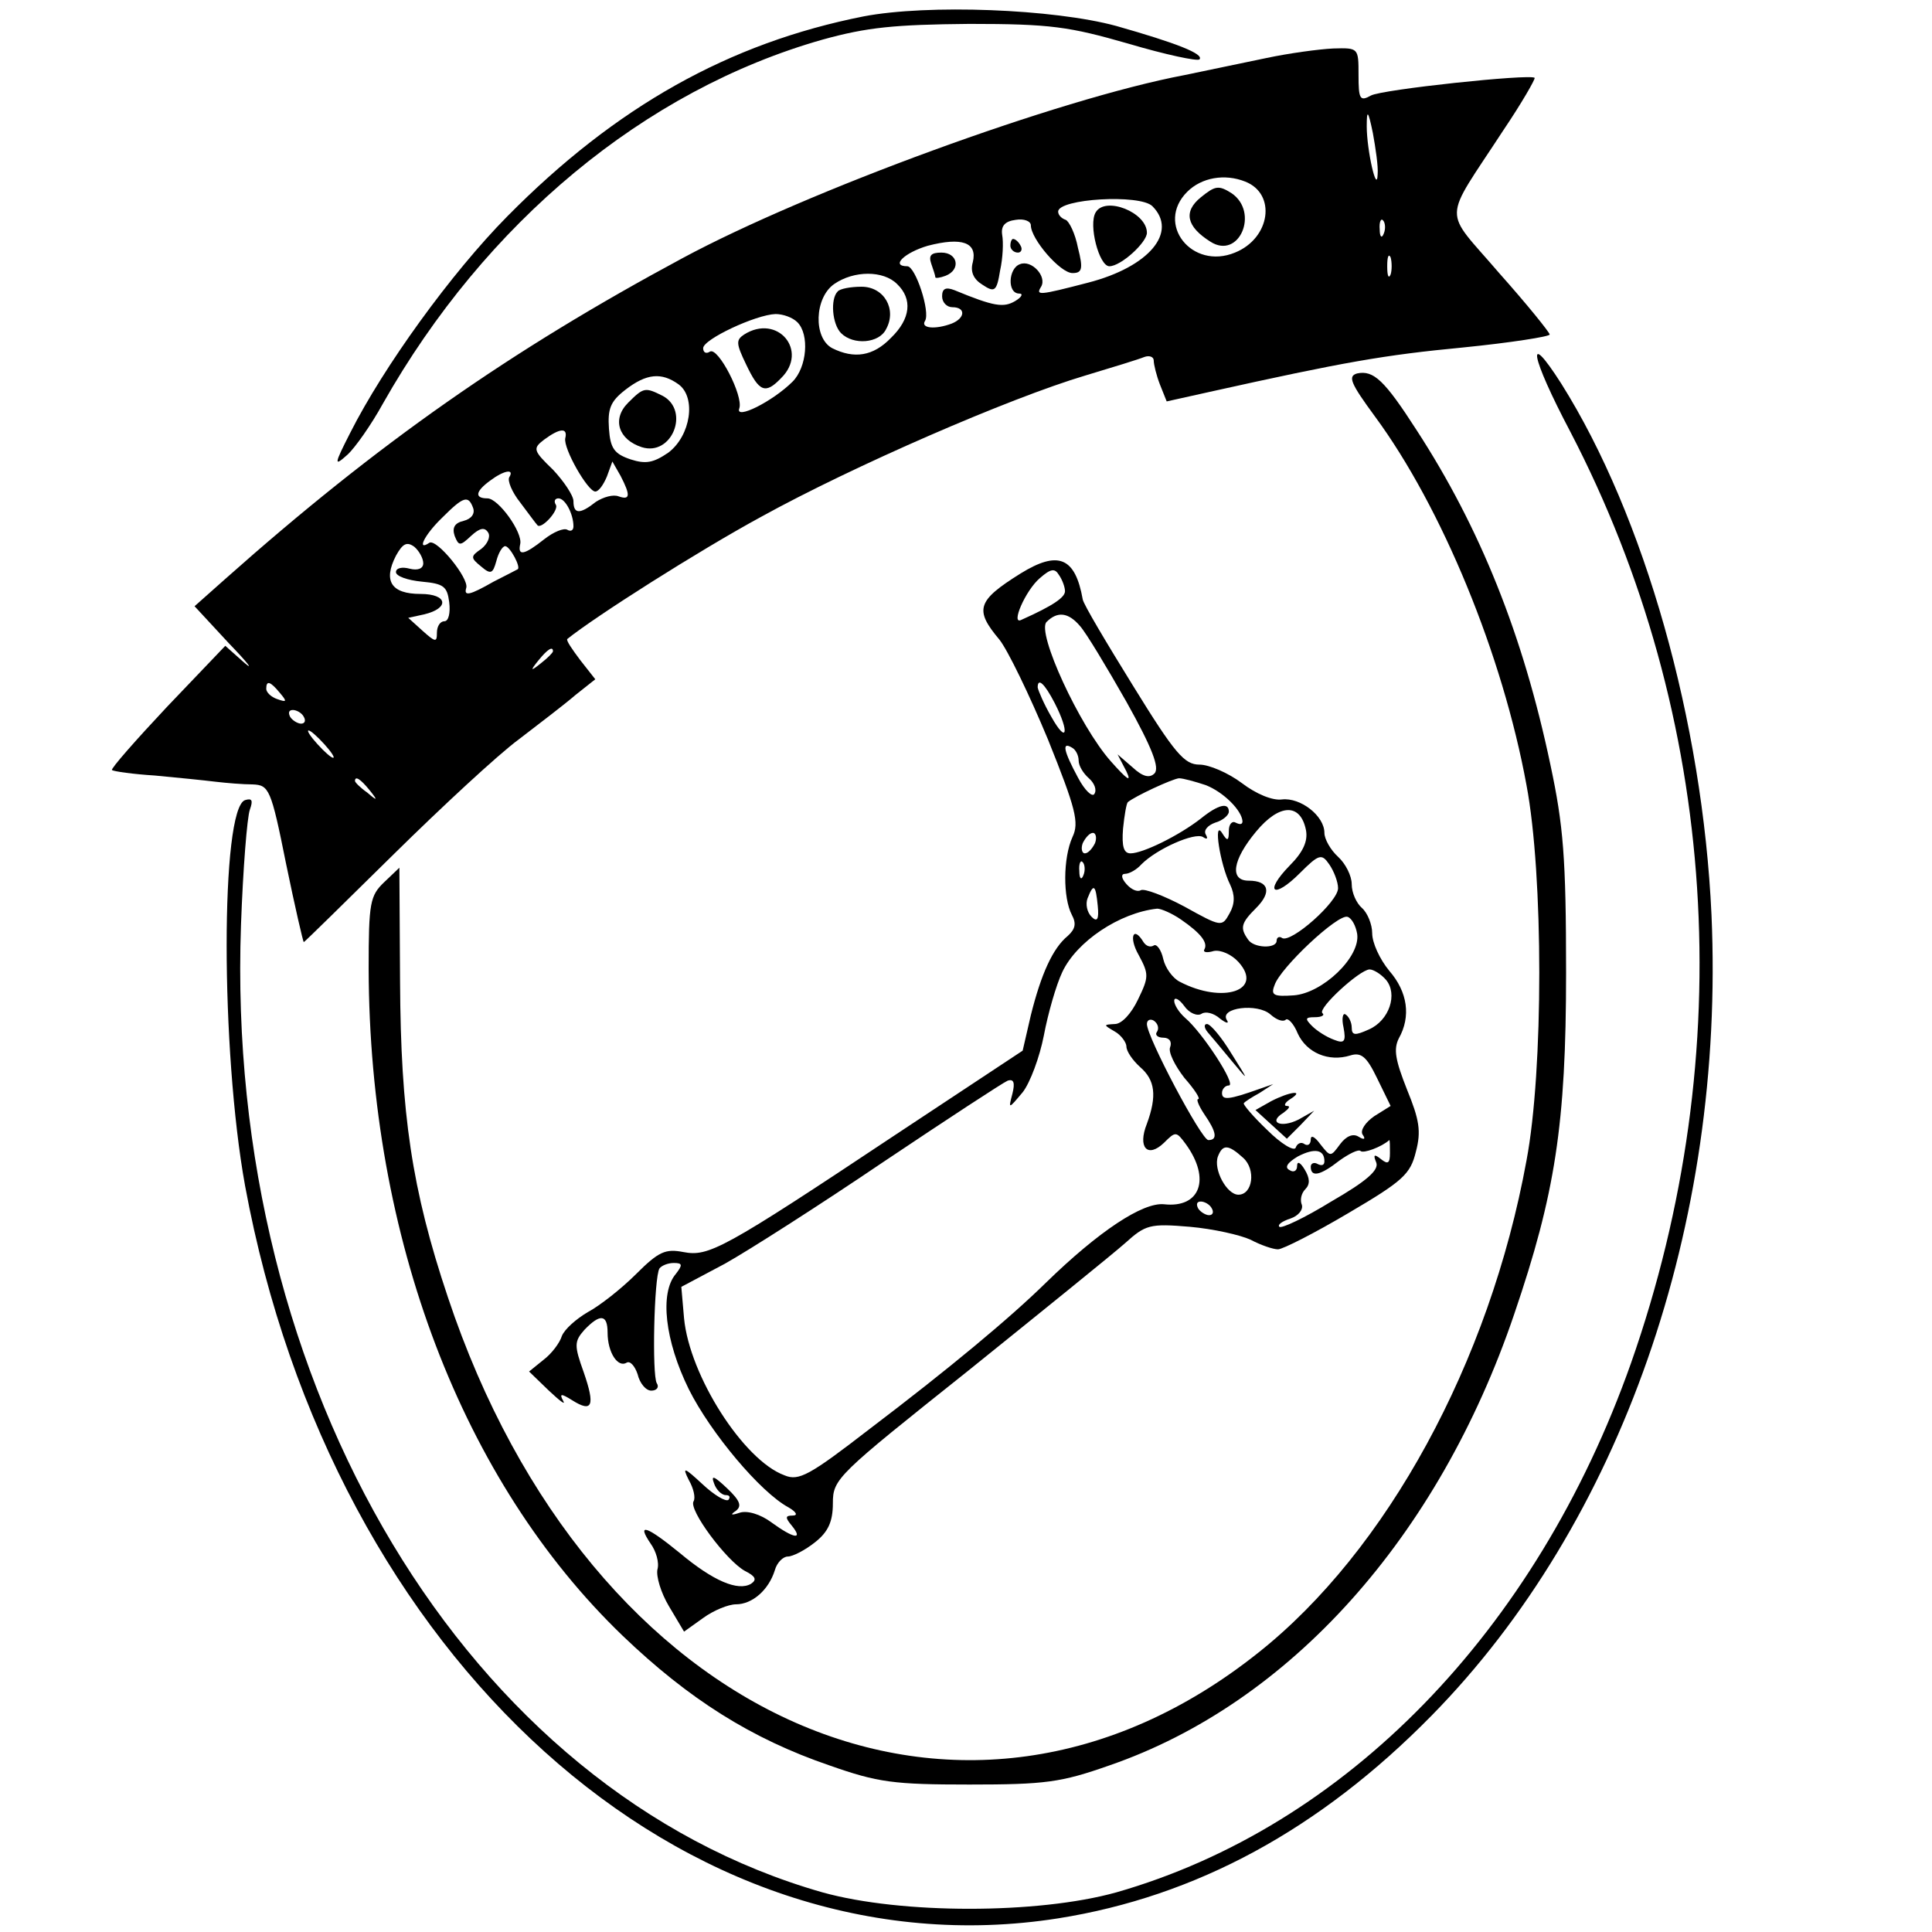 <?xml version="1.0" standalone="no"?>
<!DOCTYPE svg PUBLIC "-//W3C//DTD SVG 20010904//EN"
 "http://www.w3.org/TR/2001/REC-SVG-20010904/DTD/svg10.dtd">
<svg version="1.0" xmlns="http://www.w3.org/2000/svg"
 width="283pt" height="283pt" viewBox="0 0 283 283"
 preserveAspectRatio="xMidYMid meet">

<g transform="translate(0,283) scale(0.1,-0.1)"
fill="#000000" stroke="none">
<path d="M1265 2806 c-197 -39 -363 -132 -522 -293 -82 -83 -181 -220 -230
-317 -24 -47 -24 -50 -4 -32 11 10 35 44 52 75 150 265 383 459 644 533 65 18
105 22 215 23 119 0 146 -4 233 -29 54 -16 101 -26 104 -23 7 8 -34 24 -122
49 -92 25 -276 32 -370 14z"/>
<path d="M1855 2745 c-33 -7 -87 -18 -120 -25 -185 -35 -553 -170 -735 -268
-253 -136 -446 -271 -670 -470 l-45 -40 50 -54 c28 -29 38 -42 22 -28 l-27 24
-85 -89 c-46 -49 -83 -91 -81 -93 3 -2 31 -6 63 -8 32 -3 72 -7 88 -9 17 -2
41 -4 55 -4 24 -1 27 -6 49 -116 13 -63 25 -115 26 -115 1 0 60 58 131 128 71
70 154 147 184 169 30 23 68 52 83 65 l29 23 -22 28 c-12 16 -21 29 -19 31 41
33 192 129 284 179 134 74 364 174 475 207 40 12 79 24 86 27 8 3 14 0 14 -5
0 -6 4 -22 9 -35 l10 -25 63 14 c198 44 256 54 371 65 70 7 127 16 127 19 0 3
-33 44 -74 90 -83 97 -84 71 6 209 27 40 47 75 46 77 -7 6 -224 -17 -240 -26
-16 -9 -18 -5 -18 30 0 40 0 40 -37 39 -21 -1 -65 -7 -98 -14z m163 -170 c-1
-31 -16 35 -16 70 0 25 2 24 9 -10 4 -22 8 -49 7 -60z m-194 -11 c46 -18 37
-83 -15 -104 -63 -26 -117 42 -70 89 21 21 55 27 85 15z m-136 -36 c38 -38 -5
-89 -94 -112 -73 -19 -77 -19 -69 -6 9 15 -14 40 -31 33 -17 -6 -19 -43 -1
-43 6 0 4 -5 -6 -11 -17 -10 -31 -8 -89 16 -13 5 -18 2 -18 -9 0 -9 7 -16 15
-16 20 0 19 -16 -1 -24 -24 -9 -46 -7 -39 4 8 13 -14 80 -26 80 -25 0 -4 20
30 30 50 13 73 5 66 -24 -4 -14 1 -25 14 -33 18 -12 21 -10 26 21 4 18 5 41 3
52 -2 13 4 20 20 22 12 2 22 -2 22 -8 0 -20 43 -70 61 -70 14 0 16 6 8 37 -4
21 -13 39 -18 41 -6 2 -11 7 -11 12 0 19 120 26 138 8z m339 -40 c-3 -8 -6 -5
-6 6 -1 11 2 17 5 13 3 -3 4 -12 1 -19z m10 -60 c-3 -7 -5 -2 -5 12 0 14 2 19
5 13 2 -7 2 -19 0 -25z m-723 -14 c23 -22 20 -51 -9 -79 -26 -27 -54 -31 -86
-15 -28 15 -26 74 3 94 29 20 72 20 92 0z m-146 -56 c18 -18 14 -66 -7 -87
-29 -29 -85 -57 -78 -39 6 18 -31 90 -43 83 -6 -4 -10 -1 -10 5 0 13 77 49
106 50 11 0 25 -5 32 -12z m-174 -91 c26 -19 18 -75 -15 -100 -22 -15 -33 -17
-55 -10 -24 8 -30 16 -32 45 -2 29 2 40 24 57 31 24 53 26 78 8z m-166 -79
c-3 -15 33 -78 44 -78 5 0 12 10 17 22 l8 22 12 -21 c15 -29 14 -36 -3 -30 -8
3 -22 -1 -33 -8 -24 -19 -33 -18 -33 1 0 8 -14 29 -30 46 -29 28 -30 31 -13
44 23 17 35 18 31 2z m-82 -57 c-3 -5 4 -22 16 -37 12 -16 23 -31 25 -33 5 -8
33 22 27 30 -3 5 -1 9 4 9 10 0 22 -23 22 -41 0 -6 -4 -8 -9 -5 -5 3 -20 -3
-34 -14 -29 -23 -39 -25 -35 -7 4 17 -32 67 -48 67 -19 0 -18 10 4 26 20 15
36 18 28 5z m-53 -45 c3 -8 -2 -16 -14 -19 -13 -3 -17 -10 -13 -22 6 -15 8
-15 24 0 13 12 20 13 25 5 4 -6 -1 -17 -10 -24 -16 -11 -16 -13 0 -26 14 -12
17 -10 22 8 3 12 9 22 13 22 7 0 24 -32 18 -34 -2 -1 -17 -9 -35 -18 -35 -20
-44 -22 -40 -9 4 14 -43 72 -54 66 -19 -13 -8 11 19 37 31 31 38 33 45 14z
m-73 -81 c0 -8 -8 -11 -20 -8 -11 3 -20 1 -20 -5 0 -6 17 -12 38 -14 32 -3 37
-7 40 -30 2 -16 -1 -28 -7 -28 -6 0 -11 -7 -11 -17 0 -14 -2 -14 -21 3 l-21
19 23 5 c38 9 35 30 -5 30 -43 0 -55 19 -36 56 10 18 16 21 27 13 7 -6 13 -17
13 -24z m190 -129 c0 -2 -8 -10 -17 -17 -16 -13 -17 -12 -4 4 13 16 21 21 21
13z m-400 -61 c11 -13 10 -14 -4 -9 -9 3 -16 10 -16 15 0 13 6 11 20 -6z m35
-35 c3 -5 2 -10 -4 -10 -5 0 -13 5 -16 10 -3 6 -2 10 4 10 5 0 13 -4 16 -10z
m30 -40 c10 -11 16 -20 13 -20 -3 0 -13 9 -23 20 -10 11 -16 20 -13 20 3 0 13
-9 23 -20z m66 -67 c13 -16 12 -17 -3 -4 -10 7 -18 15 -18 17 0 8 8 3 21 -13z"/>
<path d="M1759 2541 c-26 -21 -21 -43 14 -65 42 -27 72 43 31 71 -19 12 -24
11 -45 -6z"/>
<path d="M1605 2519 c-11 -18 5 -79 20 -79 17 0 55 35 55 49 0 30 -61 54 -75
30z"/>
<path d="M1480 2470 c0 -5 5 -10 11 -10 5 0 7 5 4 10 -3 6 -8 10 -11 10 -2 0
-4 -4 -4 -10z"/>
<path d="M1364 2444 c3 -9 6 -17 6 -20 0 -2 7 -1 15 2 23 9 18 34 -6 34 -15 0
-19 -4 -15 -16z"/>
<path d="M1227 2403 c-11 -11 -8 -48 5 -61 18 -18 56 -15 66 6 16 29 -3 62
-36 62 -16 0 -32 -3 -35 -7z"/>
<path d="M1090 2340 c-12 -8 -12 -13 3 -44 19 -40 28 -44 51 -20 41 40 -5 95
-54 64z"/>
<path d="M920 2240 c-24 -24 -14 -54 20 -65 44 -14 71 53 31 75 -26 13 -28 13
-51 -10z"/>
<path d="M2300 2198 c217 -417 249 -910 89 -1365 -139 -393 -418 -679 -754
-775 -115 -32 -315 -32 -430 0 -520 148 -876 741 -852 1417 3 83 9 158 13 169
5 14 3 17 -7 14 -36 -12 -36 -367 0 -565 128 -693 644 -1159 1191 -1073 202
32 383 130 547 297 277 282 430 719 410 1173 -13 283 -98 584 -220 778 -53 83
-45 40 13 -70z"/>
<path d="M1988 2283 c-14 -4 -10 -14 26 -63 98 -133 187 -349 222 -540 25
-132 25 -418 0 -550 -54 -296 -205 -572 -393 -721 -432 -344 -979 -103 -1187
521 -53 158 -69 269 -70 462 l-1 167 -22 -21 c-21 -20 -23 -30 -23 -127 1
-394 137 -751 372 -977 97 -93 189 -151 303 -190 71 -25 94 -28 205 -28 111 0
134 3 205 28 264 91 482 334 593 661 60 176 76 278 76 500 0 169 -4 216 -23
305 -40 190 -103 347 -196 490 -47 73 -63 88 -87 83z"/>
<path d="M1495 1990 c-64 -40 -68 -53 -31 -97 12 -15 44 -81 71 -146 41 -102
46 -122 36 -143 -14 -31 -14 -89 -1 -114 7 -13 5 -21 -6 -31 -22 -18 -39 -56
-54 -116 l-12 -52 -186 -123 c-254 -169 -274 -179 -311 -172 -26 5 -36 1 -69
-32 -22 -22 -54 -47 -71 -56 -17 -10 -34 -25 -38 -35 -3 -10 -15 -26 -27 -35
l-21 -17 29 -28 c16 -15 25 -22 21 -15 -6 11 -3 11 13 1 30 -19 34 -8 17 41
-14 39 -14 45 1 62 23 24 34 23 34 -4 0 -29 15 -52 28 -44 5 3 12 -5 16 -17 3
-13 12 -24 20 -24 8 0 12 5 8 11 -7 12 -4 155 4 168 3 4 12 8 21 8 13 0 13 -3
3 -16 -24 -28 -16 -98 19 -169 32 -64 105 -151 146 -173 12 -7 14 -12 6 -12
-11 0 -11 -3 -1 -15 17 -21 3 -19 -30 5 -16 12 -36 18 -47 14 -12 -4 -14 -3
-5 3 9 7 6 15 -13 33 -19 18 -24 20 -19 7 3 -9 11 -17 17 -17 6 0 7 -3 4 -7
-4 -3 -21 7 -38 23 -27 25 -30 26 -20 6 7 -12 10 -26 7 -31 -8 -12 48 -87 75
-102 16 -8 18 -13 9 -19 -19 -11 -55 4 -104 45 -49 40 -64 45 -43 14 8 -11 13
-28 10 -38 -2 -10 5 -34 17 -54 l22 -37 28 20 c15 11 37 20 48 20 24 0 48 21
57 50 3 11 12 20 19 20 7 0 25 9 40 21 19 15 26 30 26 57 0 36 6 41 198 194
108 87 212 171 230 187 30 27 36 29 95 24 34 -3 74 -12 89 -19 15 -8 33 -14
40 -14 7 0 54 24 103 53 80 47 91 57 99 90 8 30 5 47 -13 91 -17 43 -20 59
-12 75 18 32 13 68 -14 99 -14 17 -25 41 -25 55 0 13 -7 30 -15 37 -8 7 -15
22 -15 35 0 12 -9 30 -20 40 -11 10 -20 26 -20 35 0 25 -35 52 -62 49 -14 -2
-38 8 -59 24 -20 15 -48 27 -62 27 -22 0 -36 16 -97 115 -39 63 -73 120 -74
127 -11 62 -36 72 -91 38z m65 -26 c0 -9 -17 -21 -64 -42 -16 -8 6 43 27 61
16 14 22 15 28 5 5 -7 9 -18 9 -24z m22 -51 c9 -10 39 -60 68 -111 38 -68 49
-97 41 -105 -7 -7 -17 -5 -32 9 l-22 19 13 -25 c8 -17 1 -12 -23 15 -46 52
-109 189 -94 204 16 16 32 14 49 -6z m-37 -113 c22 -43 18 -61 -5 -20 -11 19
-19 38 -20 43 0 15 10 6 25 -23z m35 -84 c0 -8 7 -19 15 -26 8 -7 12 -17 8
-23 -3 -5 -14 5 -24 24 -21 39 -24 53 -9 44 6 -3 10 -12 10 -19z m186 -36 c26
-10 53 -37 54 -53 0 -5 -4 -5 -10 -2 -5 3 -10 -2 -10 -12 0 -15 -2 -16 -10 -3
-13 20 -3 -46 12 -76 7 -15 7 -28 -1 -42 -11 -20 -12 -20 -66 10 -30 16 -59
27 -64 24 -5 -3 -14 1 -21 9 -8 9 -8 15 -2 15 6 0 17 6 24 14 23 23 78 47 90
40 6 -4 8 -3 4 4 -3 6 3 13 14 17 11 3 20 11 20 16 0 14 -15 11 -41 -10 -32
-25 -85 -51 -103 -51 -10 0 -13 10 -11 36 2 20 5 37 7 39 11 9 65 34 75 35 6
0 24 -5 39 -10z m147 -66 c3 -16 -4 -32 -24 -52 -38 -39 -24 -50 15 -11 28 28
32 29 43 13 7 -10 13 -26 13 -35 0 -20 -69 -81 -82 -73 -4 3 -8 1 -8 -4 0 -12
-34 -11 -42 2 -12 17 -10 24 12 46 23 23 19 40 -11 40 -28 0 -24 30 11 72 34
41 65 42 73 2z m-309 -19 c-4 -8 -10 -15 -15 -15 -4 0 -6 7 -3 15 4 8 10 15
15 15 4 0 6 -7 3 -15z m-17 -47 c-3 -8 -6 -5 -6 6 -1 11 2 17 5 13 3 -3 4 -12
1 -19z m21 -45 c2 -20 -1 -24 -9 -16 -7 7 -9 19 -6 27 9 23 12 20 15 -11z
m122 -20 c29 -20 40 -34 34 -44 -2 -4 4 -5 14 -2 10 2 26 -5 36 -16 38 -42
-23 -62 -86 -29 -10 5 -21 20 -24 33 -3 14 -10 23 -14 20 -5 -3 -11 -1 -15 5
-15 25 -22 7 -7 -19 15 -28 15 -32 -1 -65 -10 -21 -24 -36 -34 -36 -17 -1 -17
-1 0 -11 9 -5 17 -16 17 -22 0 -7 9 -20 20 -30 22 -19 25 -42 10 -83 -14 -35
1 -51 25 -28 17 17 18 17 32 -2 37 -51 21 -94 -32 -88 -31 3 -95 -39 -173
-115 -53 -52 -142 -126 -258 -214 -88 -68 -104 -77 -125 -68 -60 22 -139 146
-147 230 l-4 46 64 34 c34 19 139 86 232 149 94 63 175 116 182 119 9 3 11 -3
7 -19 -6 -23 -6 -23 15 2 11 14 25 52 31 83 6 32 18 74 27 93 21 45 84 87 139
93 6 0 22 -7 35 -16z m258 -21 c5 -34 -51 -87 -93 -90 -29 -2 -34 0 -28 15 8
25 93 105 107 100 6 -2 12 -13 14 -25z m42 -67 c18 -21 5 -60 -25 -73 -20 -9
-25 -9 -25 3 0 7 -4 16 -9 19 -4 3 -6 -6 -3 -19 4 -21 1 -24 -14 -18 -11 4
-25 13 -32 20 -11 11 -10 13 4 13 10 0 15 3 11 6 -7 7 54 63 69 64 6 0 17 -7
24 -15z m-270 -50 c6 4 18 1 27 -7 9 -7 14 -8 10 -2 -11 18 45 25 64 8 9 -8
18 -11 22 -8 3 4 12 -5 18 -20 13 -28 45 -42 77 -32 16 5 24 -2 39 -33 l20
-41 -24 -15 c-13 -9 -21 -21 -17 -27 5 -7 2 -8 -6 -3 -8 5 -18 1 -27 -11 -14
-19 -14 -19 -29 0 -8 11 -14 14 -14 7 0 -7 -4 -10 -9 -7 -5 4 -11 1 -13 -5 -2
-6 -21 5 -42 26 -21 20 -36 38 -34 39 1 2 12 9 23 15 l20 13 -20 -7 c-45 -16
-55 -17 -55 -6 0 6 5 11 10 11 12 0 -39 78 -64 99 -9 8 -16 19 -16 25 0 6 7 3
15 -8 7 -10 19 -15 25 -11z m-65 -26 c-4 -5 1 -9 9 -9 9 0 13 -6 10 -14 -3 -7
7 -27 21 -45 15 -17 24 -31 20 -31 -3 0 1 -10 9 -22 18 -26 20 -38 6 -38 -10
0 -90 151 -90 170 0 6 5 8 10 5 6 -4 8 -11 5 -16z m341 -178 c0 -15 -3 -17
-13 -9 -10 8 -12 7 -7 -5 4 -11 -14 -27 -66 -57 -39 -24 -73 -40 -76 -37 -3 3
4 8 16 12 12 4 19 13 17 20 -3 7 -1 17 5 23 7 7 7 16 -1 29 -6 10 -11 13 -11
5 0 -7 -5 -10 -11 -6 -8 4 -3 11 12 20 25 13 39 10 39 -7 0 -6 -4 -7 -10 -4
-5 3 -10 1 -10 -4 0 -16 14 -13 42 9 14 10 28 17 31 14 4 -4 31 6 42 16 1 0 1
-9 1 -19z m-215 -7 c19 -17 14 -54 -7 -54 -17 0 -37 37 -30 56 7 18 15 18 37
-2z m-46 -74 c3 -5 2 -10 -4 -10 -5 0 -13 5 -16 10 -3 6 -2 10 4 10 5 0 13 -4
16 -10z"/>
<path d="M1769 1318 c6 -7 22 -26 36 -43 25 -30 25 -30 -2 13 -14 23 -30 42
-35 42 -5 0 -4 -6 1 -12z"/>
<path d="M1862 1217 l-23 -13 23 -21 23 -21 20 20 20 21 -23 -13 c-26 -13 -45
-4 -22 10 8 6 11 10 5 10 -5 0 -3 5 5 10 22 14 -1 11 -28 -3z"/>
</g>
</svg>
